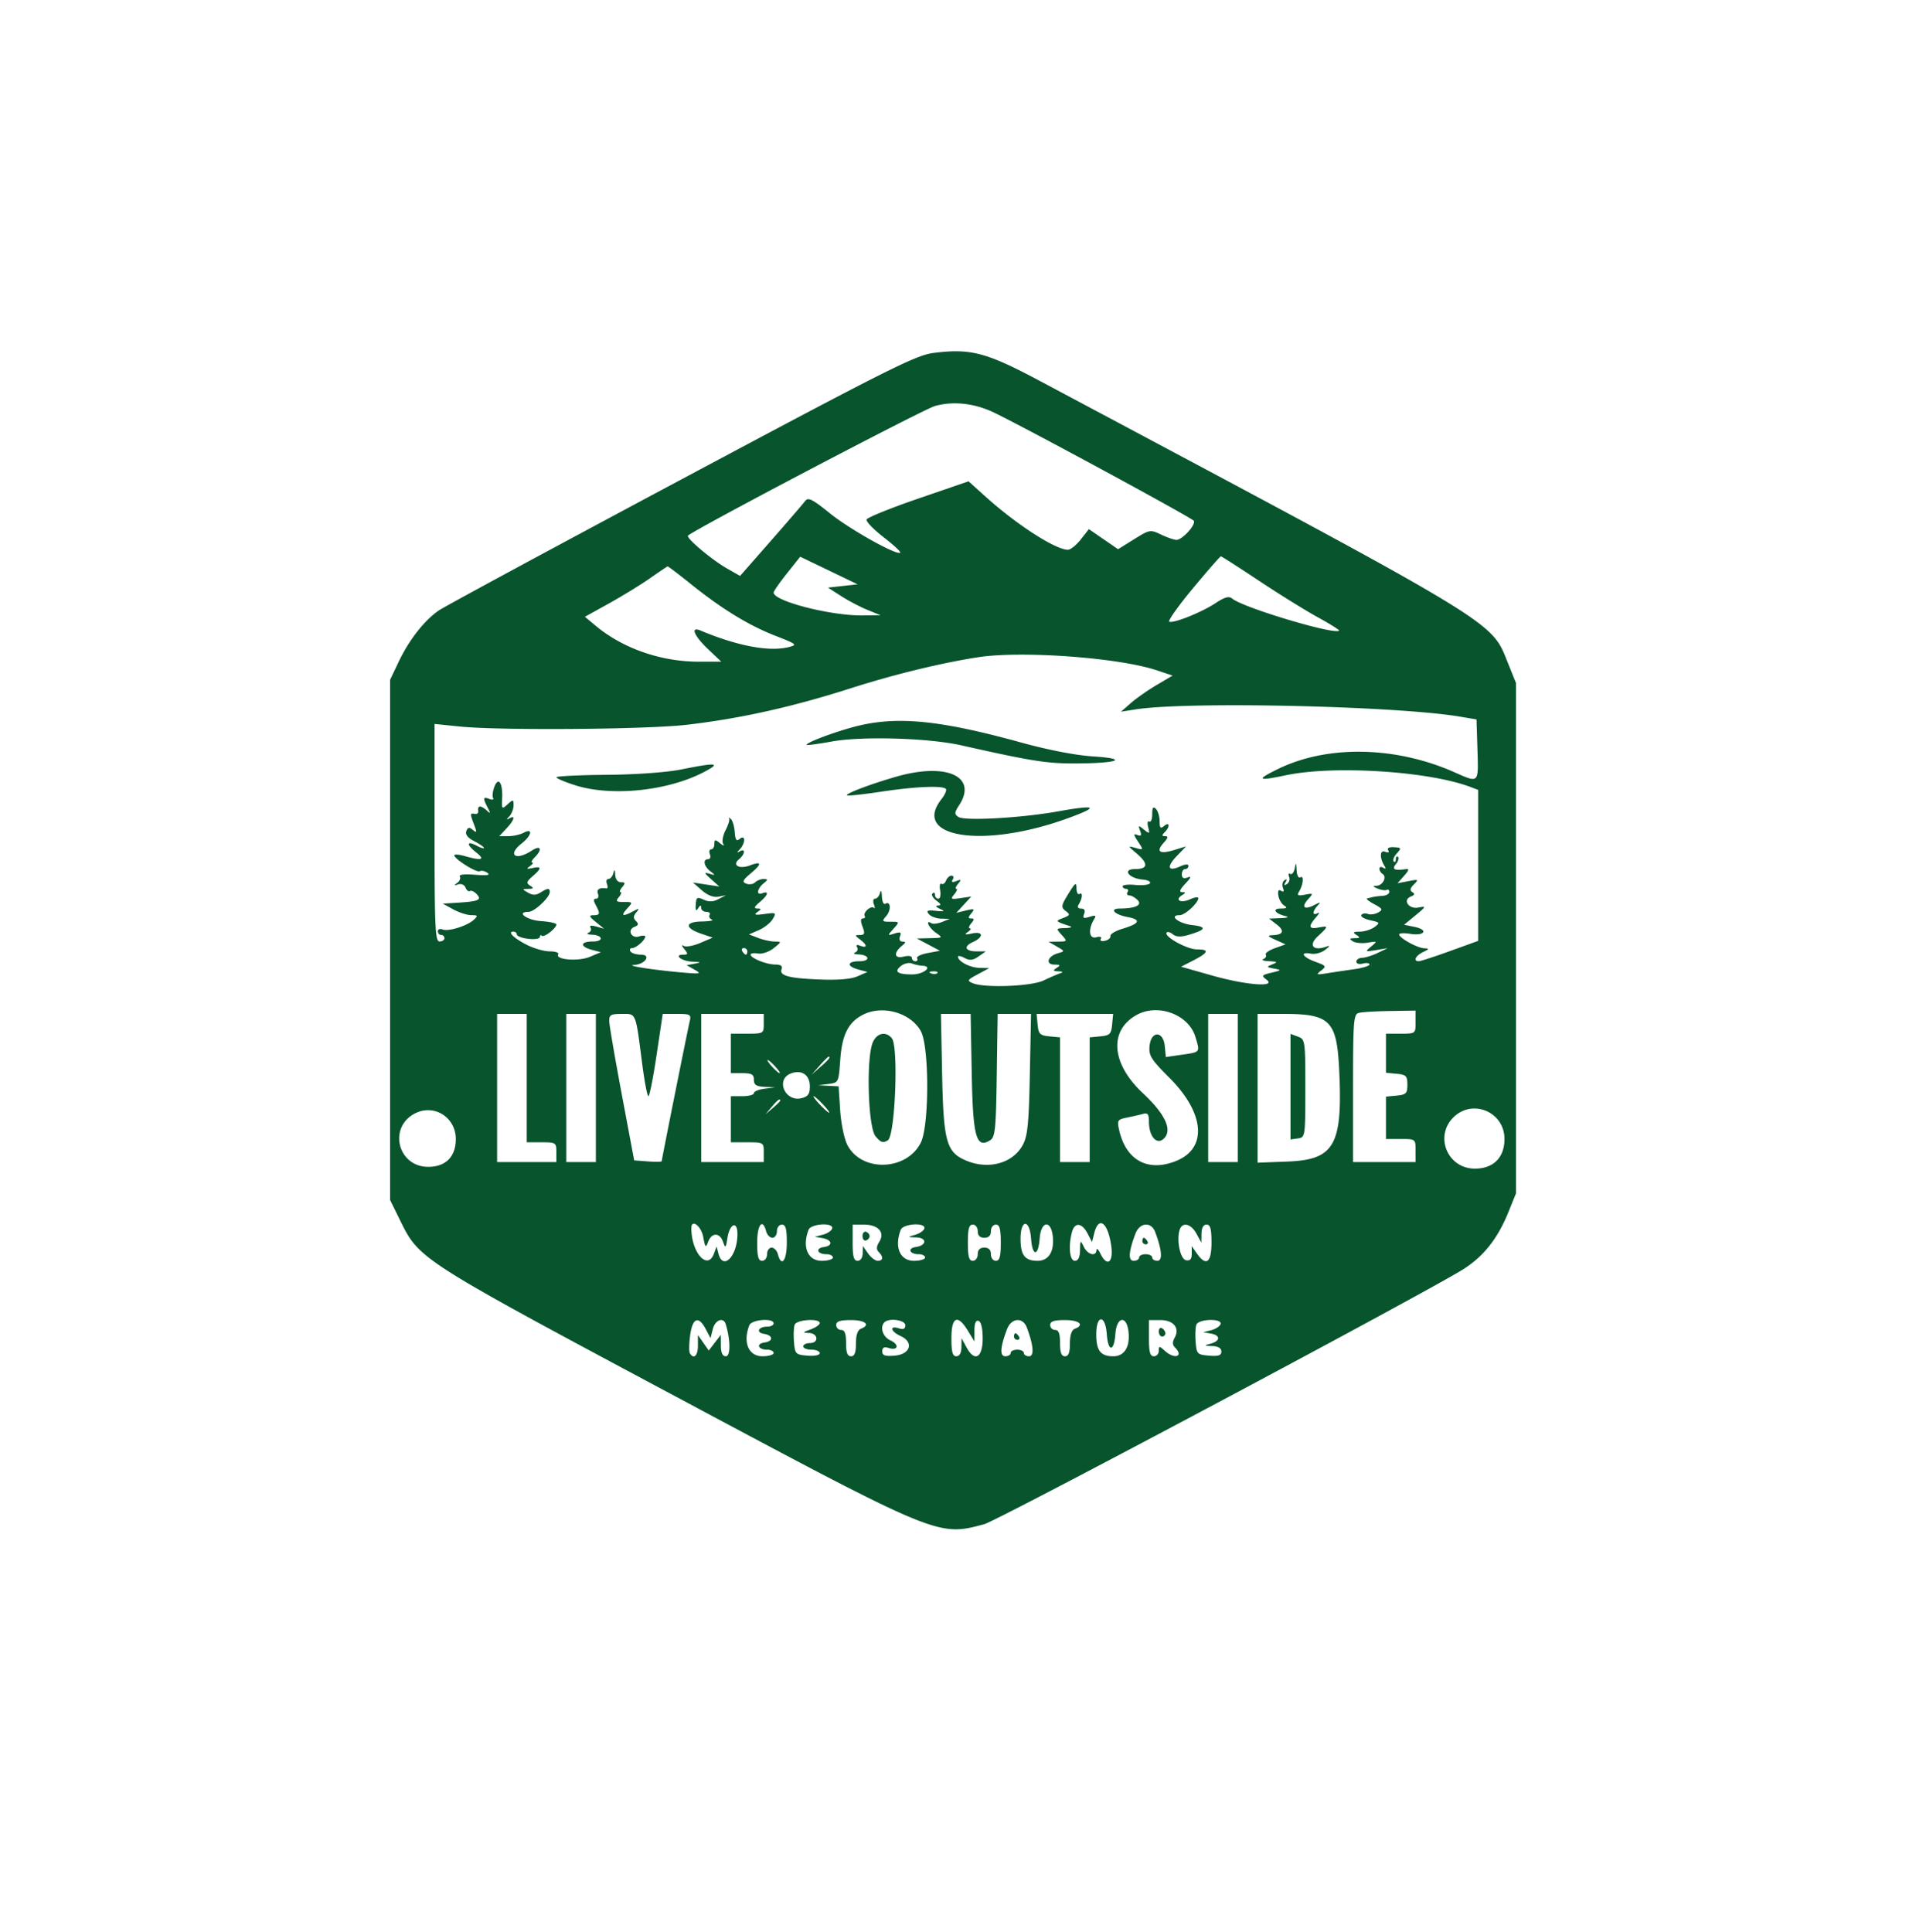 <svg xmlns="http://www.w3.org/2000/svg" viewBox="0 0 582 587"><path fill="#08542d" d="M283.507 107.224c-5.315.678-13.962 5.018-76.431 38.357-38.741 20.676-71.916 38.597-73.722 39.824-4.421 3.004-9.071 8.93-12.24 15.595l-2.614 5.5v158.042l3.281 6.664c5.567 11.31 6.517 11.913 83.406 52.982 79.951 42.704 79.717 42.608 93.777 38.822 4.286-1.154 136.204-71.389 145.788-77.619 6.086-3.957 10.246-9.284 13.466-17.246l2.282-5.645v-155l-2.413-5.993c-5.293-13.147-1.151-10.649-142.365-85.861-16.199-8.627-20.926-9.863-32.215-8.422m.493 16.112c-3.607 1.023-73.162 37.533-75 39.367-.699.698 7.19 7.343 11.897 10.021l3.909 2.224 9.347-10.653c5.141-5.86 9.834-11.307 10.429-12.105.901-1.208 2.163-.579 7.5 3.736 6.025 4.87 20.412 12.914 21.375 11.951.24-.241-2.045-2.358-5.078-4.704-3.033-2.347-5.351-4.757-5.152-5.355.2-.599 7.253-3.455 15.674-6.348l15.311-5.259 5.146 4.644c9.426 8.506 21.268 16.145 25.03 16.145.807 0 2.57-1.409 3.918-3.132l2.451-3.131 4.431 3.049 4.432 3.049 4.857-3.023c4.739-2.95 4.938-2.984 8.224-1.418 1.852.883 3.948 1.606 4.659 1.606 1.784 0 5.984-4.635 5.26-5.806-.547-.884-50.513-27.951-60.62-32.837-5.922-2.863-12.449-3.596-18-2.021m-44.961 50.853c-2.222 2.79-4.039 5.408-4.039 5.818 0 2.596 17.211 7.031 26.934 6.941l5.566-.051-4-1.627c-2.2-.895-5.8-2.785-8-4.199l-4-2.571 4.5-.5 4.5-.5-8.711-4.192-8.712-4.191-4.038 5.072m123.293 4.561c-4.456 5.363-7.671 9.911-7.144 10.108 1.417.529 9.758-2.826 14.055-5.652 2.833-1.864 4.068-2.193 5.079-1.354 3.31 2.747 31.093 11.066 32.444 9.715.182-.182-2.729-2.008-6.468-4.057-3.739-2.05-11.8-7.054-17.913-11.119-6.113-4.065-11.303-7.391-11.533-7.391-.229 0-4.063 4.387-8.52 9.75M197.5 175.62c-2.75 1.93-8.337 5.362-12.415 7.625l-7.414 4.117 3.227 2.694c8.283 6.915 19.827 10.944 31.354 10.944h6.832l-4.042-3.845c-4.225-4.019-5.416-6.946-2.292-5.634 11.283 4.738 20.894 6.538 26.883 5.035 2.662-.668 2.397-.887-4.145-3.438-8.09-3.153-16.216-8.133-25.685-15.739-3.683-2.958-6.833-5.354-7-5.324-.166.03-2.553 1.635-5.303 3.565m99.5 24.045c-11.406 1.789-25.564 5.249-38.793 9.479-17.679 5.653-33.493 9.163-49.707 11.036-12.231 1.412-56.702 1.752-68.75.526l-7.75-.789v33.041c0 28.704.197 33.042 1.5 33.042.825 0 1.5-.45 1.5-1s-.45-1-1-1-1-.498-1-1.107.662-.853 1.472-.542c1.789.686 7.48-1.101 9.492-2.982 1.27-1.187 1.163-1.369-.799-1.369-1.246 0-3.704-.788-5.465-1.75l-3.2-1.75 4.5-.282c6.415-.402 7.418-.852 5.801-2.601-.716-.774-1.642-1.201-2.058-.949-.416.252-1.016-.216-1.333-1.041-.328-.856-1.292-1.273-2.243-.97-1.314.419-1.376.324-.289-.451.758-.54 1.111-1.415.784-1.944-.364-.588 1.433-.798 4.622-.54 3.692.299 4.792.128 3.764-.584-.799-.553-1.836-.769-2.304-.48-.91.563-7.726-3.699-7.737-4.838-.004-.374 1.453-.262 3.236.25 5.169 1.482 6.244 1.101 3.339-1.184-3.039-2.391-2.827-3.623.332-1.932 1.147.614 2.086.887 2.086.607s-1.335-1.2-2.966-2.043c-1.962-1.015-2.768-2.047-2.383-3.051.456-1.188.891-1.262 1.998-.344 1.196.994 1.255.756.383-1.539-1.309-3.442-1.296-3.637.218-3.334.688.138 1.138-.312 1-1-.137-.687.11-1.25.55-1.25.44 0 1.395.563 2.122 1.25 1.09 1.03 1.126.866.2-.934-1.508-2.936-1.419-3.367.542-2.615.915.352 1.418.225 1.117-.281-.3-.506-.126-2.034.388-3.396 1.222-3.241 2.596-1.184 2.361 3.535-.163 3.254-.079 3.343 1.649 1.779 1.702-1.54 1.821-1.52 1.821.307 0 1.075-.562 2.561-1.25 3.302-1 1.077-1 1.205 0 .641 1.961-1.108 1.466.554-.924 3.098L151.651 254h2.74c1.507 0 3.611-.466 4.675-1.035 2.898-1.552 2.482.816-.566 3.214-4.519 3.554-1.913 5.448 3.035 2.206 2.739-1.794 3.345-.408.894 2.044-.865.864-1.202 1.578-.75 1.586.451.009.146.498-.679 1.087-1.205.861-1.058.975.75.578 2.838-.622 2.847.068.032 2.509-1.866 1.619-1.985 2.071-.75 2.852 1.191.753 1.091.937-.532.974-1.947.045-1.95.075-.089 1.155 1.407.817 2.393.809 3.737-.03 2.222-1.388 2.852-1.43 2.852-.192 0 1.671-4.668 6.052-6.448 6.052-3.933 0-.536 2.523 3.776 2.805 2.57.167 4.672.63 4.672 1.028 0 1.147-3.769 4.065-4.415 3.418-.322-.321-.585-.15-.585.382 0 .531-1.575.782-3.5.557-1.925-.225-3.5-.81-3.5-1.299 0-.49-.477-.891-1.059-.891-1.908 0 .118 1.989 4.087 4.014 2.141 1.092 5.287 1.986 6.991 1.986 1.705 0 2.851.401 2.549.89-1.023 1.655 6.157 2.23 9.611.769l3.321-1.405-2.75-.735c-3.685-.986-3.497-2.519.309-2.519 3.456 0 3.11-1.954-.368-2.079-1.205-.043-1.626-.307-.935-.585.691-.279.972-.967.625-1.529-.402-.649.233-.778 1.744-.351l2.375.669-2.5-2.04c-2.041-1.666-2.178-2.045-.75-2.063 2.03-.026 2.127-.448.715-3.088-.743-1.387-.713-1.934.107-1.934.628 0 .883-.675.566-1.5-.511-1.333.458-1.946 2.576-1.63.393.058.457-.564.143-1.382-.314-.818-.106-1.488.463-1.488.568 0 1.239-.788 1.491-1.75.344-1.317.486-1.193.573.5.07 1.361.757 2.25 1.738 2.25 1.329 0 1.398.271.378 1.5-.685.825-.91 1.5-.5 1.5.41 0 .185.675-.5 1.5-1.056 1.272-.823 1.5 1.533 1.5 2.714 0 2.736.046.967 2-2.043 2.258-1.405 2.552 1.816.836 1.888-1.006 2.018-.962.958.324-.92 1.116-.941 1.773-.083 2.631.858.858.743 1.297-.461 1.759-2.288.878-.963 3.659 1.388 2.912 1.035-.328 1.882-.309 1.882.042 0 1.06-2.778 3.496-3.988 3.496-.621 0-.852.45-.512 1 .34.55 1.772 1 3.181 1 3.257 0 1.326 2.931-2.053 3.118-2.836.156 5.146 1.443 13.872 2.235 6.323.574 6.761.501 4.532-.761l-2.468-1.396 2.468-.462c2.09-.391 1.979-.482-.723-.598-3.249-.138-5.816-2.136-2.746-2.136 1.454 0 1.496-.229.309-1.692-.838-1.034-.903-1.41-.166-.968.663.398 2.913-.005 5-.895l3.794-1.619-3.425-1.163c-5.156-1.751-5.11-3.647.092-3.742 2.383-.043 3.768-.307 3.077-.585-.691-.279-1.002-.918-.691-1.421.311-.503-.137-.915-.994-.915s-1.566-.562-1.574-1.25c-.011-.889-.273-.844-.904.153-.643 1.015-.846.707-.735-1.114.136-2.231.409-2.401 2.395-1.497 1.584.721 2.905.674 4.5-.161l2.259-1.183-2.291.443c-1.459.282-3.274-.418-5-1.928l-2.709-2.371 4 .603 4 .603-2.5-2.233c-2.141-1.912-2.213-2.148-.5-1.646 1.861.545 1.879.491.25-.777-1.961-1.527-2.335-3.642-.643-3.642.609 0 .848-.675.531-1.5-.316-.825-.139-1.5.393-1.5.533 0 .969-.73.969-1.622 0-1.399.234-1.433 1.692-.25 1.073.87 1.424.926.959.151-.403-.671-.057-2.526.768-4.123.826-1.596 1.298-3.188 1.049-3.538-.248-.349-.02-.286.507.14s1.067 2.207 1.2 3.957c.189 2.474.53 2.945 1.534 2.112 1.737-1.442 1.772 1.254.041 3.12-1 1.077-1 1.205 0 .641 1.783-1.007 1.55.918-.297 2.451-2.177 1.806.124 3.072 3.352 1.845 3.6-1.369 3.7-.487.272 2.398-2.5 2.103-2.732 2.636-1.375 3.157.898.345 2.097.162 2.665-.406.568-.568 1.73-1.019 2.583-1.001 1.373.028 1.379.171.05 1.253-2.025 1.65-2.365 3.792-.488 3.072 2.202-.845 1.806.557-.762 2.699-1.628 1.358-1.835 1.891-.75 1.926 1.333.043 1.333.167 0 1.116-1.133.807-.592.942 2.216.553 3.525-.488 3.653-.409 2.5 1.537-.669 1.127-2.566 2.637-4.216 3.353l-3 1.304 2.815 1.077c1.548.593 3.798 1.088 5 1.1 2.144.022 2.138.06-.315 2.019-1.384 1.105-3.505 1.827-4.75 1.616-1.238-.209-2.25-.064-2.25.321 0 1.085 4.817 3.022 7.516 3.022 1.64 0 2.252.442 1.895 1.371-.773 2.014 2.07 2.793 11.589 3.176 5.551.223 9.541-.115 11.5-.976l3-1.318-2.75-.735c-3.685-.985-3.497-2.518.309-2.518 3.456 0 3.11-1.954-.368-2.079-1.205-.043-1.626-.307-.935-.585.691-.279.955-.995.586-1.591-.426-.69-.065-.853.994-.446 2.177.835 2.13-.225-.086-1.907-1.645-1.249-1.647-1.33-.025-1.36 1.425-.026 1.56-.467.775-2.532-.634-1.668-.606-2.5.084-2.5.569 0 .83-.337.58-.75-.616-1.018 1.954-3.299 2.782-2.47.363.362.363-.115 0-1.06-.363-.946-.195-1.72.374-1.72.568 0 1.239-.788 1.491-1.75.275-1.053.503-.631.573 1.059.064 1.545.528 2.555 1.031 2.244 1.632-1.009 1.868 1.896.3 3.697-1.406 1.613-1.305 1.75 1.285 1.75 2.797 0 2.801.01.905 2.133-1.888 2.114-1.885 2.127.339 1.435 1.777-.554 2.119-.374 1.643.867-.361.941-.06 1.578.756 1.597 1.069.025 1.038.291-.143 1.253-2.643 2.154-2.383 4.028.461 3.314 1.474-.37 2.539-.21 2.539.382 0 .56.477 1.019 1.059 1.019s.811-.401.509-.89c-.303-.49 1.133-1.207 3.191-1.594l3.741-.703-3.5-1.865-3.5-1.864 4-.095c3.931-.092 3.961-.121 1.75-1.663-2.1-1.466-3.333-4.114-1.342-2.883.499.308 1.961.139 3.25-.378l2.342-.938-2.628-.064c-1.445-.034-3.121-.658-3.725-1.386-.88-1.06-.456-1.258 2.127-.993 2.633.27 2.858.159 1.226-.606-1.266-.594-1.471-.963-.559-1.008 1.046-.051.909-.459-.498-1.488-1.067-.78-1.603-1.755-1.191-2.167.411-.412.748-.223.748.418 0 .642.459 1.167 1.02 1.167.56 0 .813-1.134.562-2.52-.251-1.387-.082-2.289.376-2.006.458.283 1.09-.158 1.406-.98.315-.822 1.064-1.494 1.664-1.494.599 0 .765.526.367 1.17-.498.805-.16.954 1.082.477 1.527-.586 1.61-.457.542.83-.695.838-.929 1.523-.519 1.523.41 0 .129.742-.624 1.65-1.234 1.486-1.047 1.602 1.891 1.171l3.26-.479-2.264 2.47-2.263 2.47 2.925-.704c2.574-.619 2.769-.516 1.627.859-1.011 1.219-1.023 1.563-.052 1.563.993 0 .993.303 0 1.5-.685.825-.852 1.507-.372 1.515.479.009.197.495-.628 1.081-1.155.821-.868.928 1.25.466 3.456-.754 3.653 1.07.281 2.606-3.011 1.372-2.366 2.832 1.251 2.832h2.663l-2.205 1.545c-1.687 1.181-2.68 1.29-4.223.464-1.109-.594-2.017-.776-2.017-.404 0 1.43 3.635 3.335 6.5 3.405l3 .074-3.5 1.879c-3.192 1.714-3.324 1.952-1.5 2.708 3.635 1.507 17.72.962 21.5-.831 1.925-.914 4.175-1.891 5-2.171 1.05-.358.9-.539-.5-.605-1.664-.079-1.748-.257-.5-1.064 1.216-.786 1.081-.972-.719-.985-2.817-.019-2.05-2.56 1.038-3.438 2.171-.617 2.169-.627-.319-2.063l-2.5-1.443 2.905-.036c2.841-.034 2.865-.079 1.095-2.035-1.77-1.956-1.746-2.002 1.095-2.079 1.598-.043 2.23-.304 1.405-.579-4.498-1.5-4.525-1.533-2.094-2.468 2.144-.824 2.231-1.058.794-2.15-1.46-1.108-1.38-1.602.839-5.224 2.075-3.386 2.452-3.646 2.456-1.691.003 1.27.415 2.055.917 1.745 1.055-.651.898 1.36-.249 3.196-.497.795-.225 1.25.747 1.25.995 0 1.311.563.907 1.615-.5 1.304-.18 1.476 1.657.893 1.772-.562 2.088-.421 1.427.635-1.924 3.071-1.621 6.148.549 5.58 1.231-.322 1.805-.135 1.433.466-.356.577.175.831 1.249.598 1.027-.223 1.777-.877 1.666-1.452-.111-.576 1.557-1.574 3.708-2.219 5.211-1.561 5.723-2.757 1.52-3.545-4.052-.76-5.682-2.565-2.335-2.585 4.748-.028 6.877-1.061 5.345-2.593-.766-.766-1.902-1.393-2.524-1.393-.621 0-.852-.45-.512-1 .34-.55.141-1-.441-1s-1.059-.349-1.059-.776c0-.427 1.747-.61 3.883-.407 2.136.204 4.128-.026 4.428-.511.3-.485-.647-.98-2.105-1.101-4.328-.358-6.478-3.205-2.42-3.205 3.963 0 4.124-1.652.464-4.762-2.737-2.326-2.738-2.334-.299-1.656 2.432.675 2.438.661.747-1.921-1.422-2.169-1.453-2.504-.19-2.02 1.142.439 1.343.124.816-1.28-.638-1.699-.536-1.73 1.162-.361 1.722 1.388 1.817 1.332 1.281-.751-.319-1.239-.172-2 .326-1.691.499.308.907-.682.907-2.199 0-2.044.292-2.467 1.125-1.634.619.619 1.125 2.292 1.125 3.719 0 2.087.268 2.371 1.375 1.452 1.688-1.401 1.839.24.175 1.904-.933.933-.899 1.2.155 1.2.987 0 .862.545-.461 2.006-2.454 2.712-1.248 3.561 3.145 2.213l3.637-1.116-2.815 2.938c-3.191 3.33-2.693 4.841 1.035 3.143 1.522-.694 2.504-.757 2.504-.163 0 .539-.45.979-1 .979s-1 .723-1 1.607c0 1.111.533 1.403 1.726.944 1.255-.481 1.071.036-.674 1.893-1.657 1.764-1.959 2.561-.976 2.571 1.2.013 1.192.162-.047.946-2.334 1.476-.301 2.484 2.467 1.223 1.377-.628 2.504-.786 2.504-.351 0 1.442-4.053 5.167-5.622 5.167-3.511 0-.38 2.539 3.7 3 4.701.532 4.315 1.453-1.283 3.059-2.105.603-3.585.53-4.491-.222-.744-.617-1.592-.882-1.886-.589-1.115 1.115 6.096 5.152 9.203 5.152 3.874 0 3.506.974-1.301 3.44l-3.55 1.822 9.405 2.669c10.366 2.941 19.709 3.655 16.559 1.265-1.614-1.224-1.484-1.407 1.5-2.119 3.097-.739 3.137-.804.766-1.253-2.332-.441-2.365-.527-.5-1.278 1.706-.687 1.56-.827-1-.955-1.65-.082-2.435-.377-1.744-.655.691-.279 1.029-.875.751-1.324-.277-.449.957-1.341 2.744-1.98l3.249-1.164-3-1.353c-2.465-1.111-2.628-1.367-.917-1.434 3.262-.127 3.713-1.346 1.212-3.27l-2.295-1.767 3.5-.138c2.144-.084 2.725-.324 1.5-.619-3.237-.779-4.186-2.285-1.45-2.302 1.846-.012 2.099-.238 1.024-.918-.784-.496-1.573-1.867-1.753-3.046-.219-1.436.06-1.904.846-1.418.785.486.966.186.547-.907-.345-.898-.127-1.941.484-2.318.72-.445.826-.226.302.622-.551.892-.42 1.068.414.553.672-.415.972-1.408.666-2.206-.307-.798-.144-1.196.36-.884.504.312 1.113-.453 1.352-1.698.369-1.92.456-1.837.572.544.077 1.598.569 2.542 1.139 2.189 1.159-.716.861 2.326-.431 4.397-.685 1.1-.301 1.286 1.815.882 2.569-.491 2.611-.433.988 1.361-2.174 2.402-1.221 3.372 1.789 1.821 1.931-.995 2.119-.974 1.086.119-.687.727-1.25 1.709-1.25 2.181s.563.53 1.25.128c.688-.402.462.169-.5 1.27-2.411 2.756-2.192 3.661.75 3.098 3.131-.598 3.117-.408-.194 2.662-2.899 2.688-1.471 4.551 2.444 3.188 1.407-.49 1.358-.304-.25.951-1.1.858-3.012 1.372-4.25 1.141-3.532-.659-2.631 1.036 1.307 2.46 3.299 1.193 3.426 1.387 1.75 2.676-1.621 1.247-1.446 1.333 1.693.829a517.13 517.13 0 0 1 8.25-1.225c2.613-.365 4.75-1.021 4.75-1.457 0-.436-.9-.557-2-.27-1.118.293-2 .031-2-.593 0-.615.788-1.137 1.75-1.162.962-.025 3.1-.694 4.75-1.488l3-1.442-3.5.585c-3.376.564-3.429.525-1.5-1.084 1.943-1.622 1.914-1.655-1.047-1.163-1.676.278-3.701.092-4.5-.413-1.167-.739-1.06-.925.547-.95 1.659-.025 1.744-.196.5-1-1.184-.765-.96-.973 1.059-.985 1.407-.008 3.407-.635 4.443-1.393 1.769-1.293 1.688-1.421-1.317-2.081-1.761-.387-2.959-1.097-2.662-1.579.298-.481 1.174-.632 1.948-.335s2.184.106 3.133-.425c1.525-.854 1.387-1.149-1.189-2.544-1.603-.868-2.578-1.652-2.165-1.743.413-.091 1.2-.278 1.75-.415.55-.137 1.9-.306 3-.375s2-.602 2-1.184-.337-.864-.75-.625c-.413.238-1.65.072-2.75-.371-1.544-.621-1.625-.82-.357-.875 1.899-.081 3.23-2.722 1.813-3.597-.526-.325-.956-1.041-.956-1.591s.52-.679 1.155-.287c.713.442.883.275.443-.437-1.58-2.556-1.504-5.059.135-4.43.985.378 1.344.205.938-.452-.403-.651.281-1.008 1.764-.92 2.243.133 2.305.273.832 1.9-.873.966-1.291 2.054-.928 2.417.364.363.661.06.661-.673 0-.733.289-1.044.643-.691.353.354.073 1.329-.623 2.167-1.332 1.605-.479 2.047 2.976 1.542 1.133-.165 1.011.328-.5 2.034l-1.996 2.253 3.308-.639c3.059-.591 3.185-.517 1.676.993-1.172 1.171-1.305 1.833-.474 2.347.811.501.688.896-.409 1.317-2.674 1.026-.721 3.933 2.26 3.363 2.448-.468 2.403-.349-.892 2.368l-3.469 2.86 3.234.665c4.255.875 3.002 2.802-1.361 2.094-1.855-.301-3.373-.223-3.373.174 0 1.085 5.546 4.143 7.654 4.221 1.572.057 1.512.228-.404 1.152-2.268 1.094-3.058 2.78-1.302 2.78.521 0 4.796-1.393 9.5-3.095l8.552-3.094V239.95l-2.295-.872c-12.671-4.817-41.55-6.655-56.136-3.572-8.638 1.826-9.148 1.413-2.358-1.908 14.961-7.32 35.624-6.953 53.494.95 7.612 3.366 7.405 3.565 7.083-6.777l-.288-9.229-5-.842c-19.3-3.251-82.78-4.676-98.5-2.212l-4.5.706 3-2.622c1.65-1.443 5.179-3.911 7.843-5.486l4.844-2.863-4.879-1.621c-11.62-3.859-41.157-6.001-54.308-3.937m-38 21.242c-6.473 1.78-14 4.66-14 5.357 0 .202 3.488-.26 7.75-1.026 9.218-1.655 29.354-1.053 39.25 1.174 21.471 4.832 26.059 5.553 35 5.502 12.822-.074 16.009-1.442 4.982-2.14-5.197-.329-13.643-1.962-21.806-4.218-25.265-6.98-38.368-8.17-51.176-4.649m-52 12.819c-4.461.897-13.678 1.562-22.748 1.641-8.387.073-15.249.409-15.25.746-.001.337 2.586 1.434 5.748 2.437 10.977 3.481 27.997 1.743 38.994-3.981 5.463-2.844 4.066-3.019-6.744-.843m65.301 2.19c-7.757 2.219-15.549 5.17-15.028 5.69.217.217 4.857-.278 10.311-1.1 10.436-1.573 18.653-1.936 19.717-.872.348.349-.252 1.759-1.334 3.135-9.179 11.67 12.629 15.074 38.007 5.932 10.157-3.659 9.329-4.359-2.626-2.219-11.274 2.017-28.391 2.96-30.269 1.667-1.214-.836-1.177-1.35.25-3.528 5.719-8.729-3.771-13.07-19.028-8.705M225.5 289c.34.55.816 1 1.059 1s.441-.45.441-1-.477-1-1.059-1-.781.45-.441 1m48.266 4.377c-2.313 1.761-1.231 2.623 3.294 2.623 3.587 0 6.494-2.496 3.076-2.641-.9-.039-2.311-.347-3.136-.686-.825-.339-2.281-.022-3.234.704m9.047 2.306c.721.289 1.584.253 1.916-.079.332-.332-.258-.568-1.312-.525-1.165.048-1.402.285-.604.604m-20.717 12.582c-4.403 2.263-6.314 6.052-6.854 13.59-.5 7-.52 7.04-3.623 7.431l-3.119.394 3.118.16 3.119.16.47 7.25c.262 4.032 1.237 8.727 2.198 10.579 4.322 8.327 18.029 7.868 22.304-.748 2.576-5.191 2.585-29.081.014-33.814-3.06-5.631-11.656-8.071-17.627-5.002m83.145.06c-8.455 4.696-7.671 14.779 1.841 23.675 6.856 6.412 9.12 11.241 6.485 13.836-2.157 2.125-4.567-.564-4.567-5.095 0-2.26-.375-2.77-1.75-2.383-.962.271-3.16.775-4.883 1.121-2.937.589-3.087.829-2.406 3.848 2.086 9.249 8.896 12.849 17.505 9.252 9.359-3.911 8.425-14.503-2.218-25.146-5.588-5.588-6.34-6.785-6.063-9.656.455-4.728 4.177-4.709 4.632.024l.317 3.301 4.683-.679c5.895-.855 5.732-.647 4.289-5.464-2.032-6.783-11.36-10.246-17.865-6.634m67.509-.636c-1.601.419-1.75 2.366-1.75 22.884V353h19v-3.5c0-3.481-.024-3.5-4.5-3.5H421V333.127l3.25-.314c2.875-.277 3.25-.659 3.25-3.313s-.375-3.036-3.25-3.313l-3.25-.314V314h4.5c4.476 0 4.5-.019 4.5-3.5V307l-7.75.116c-4.262.064-8.538.322-9.5.573M151 330.5V353h18v-3c0-2.889-.167-3-4.5-3H160v-39h-9v22.5m21 0V353h9v-45h-9v22.5m13.062-20.25c.034 1.238 1.753 11.25 3.82 22.25l3.758 20 4.18.307c2.299.17 4.18.138 4.18-.07 0-.521 7.841-39.698 8.504-42.487.492-2.071.187-2.25-3.831-2.25h-4.366l-1.866 12.5c-1.027 6.875-2.144 12.5-2.481 12.5-.338 0-1.182-4.387-1.876-9.75-2.072-16.009-1.763-15.25-6.209-15.25-3.37 0-3.867.293-3.813 2.25M213 330.5V353h19v-3c0-2.933-.111-3-5-3h-5v-14h3.5c1.925 0 3.5-.421 3.5-.937 0-.515 1.463-1.118 3.25-1.34l3.25-.403-3.25-.16c-2.53-.125-3.25-.603-3.25-2.16 0-1.619-.667-2-3.5-2H222v-12h5c4.889 0 5-.067 5-3v-3h-19v22.5m73.176-4.25c.415 20.654 1.292 23.794 7.358 26.329 6.773 2.829 14.143.785 17.128-4.75 1.493-2.768 1.857-6.403 2.162-21.579l.367-18.25h-10.147l-.272 18.642c-.239 16.408-.479 18.773-2.003 19.733-4.241 2.672-5.242-.977-5.6-20.409L294.838 308h-9.029l.367 18.25m29.011-15c.275 2.858.705 3.288 3.563 3.563l3.25.314V353h9V315.127l3.25-.314c2.858-.275 3.288-.705 3.563-3.563l.314-3.25h-23.254l.314 3.25M367 330.5V353h9v-45h-9v22.5m15 .099v22.6l9.083-.35c14.305-.55 16.804-4.99 15.701-27.895-.718-14.905-2.754-16.954-16.849-16.954H382v22.599m-116.839-14.052c-2.094 4.594-1.517 25.797.776 28.592 1.578 1.922 2.275 2.155 3.75 1.254 2.23-1.362 3.296-28.503 1.219-31.007-1.802-2.17-4.473-1.631-5.745 1.161M392 330.102v16.037l2.25-.319c2.218-.315 2.25-.53 2.25-15.205 0-14.524-.055-14.906-2.25-15.718l-2.25-.833v16.038m-143.076-6.352-2.424 2.75 2.75-2.424c2.57-2.266 3.209-3.076 2.424-3.076-.179 0-1.416 1.238-2.75 2.75M234.5 324c.995 1.1 2.035 2 2.31 2 .275 0-.315-.9-1.31-2-.995-1.1-2.035-2-2.31-2-.275 0 .315.9 1.31 2m5.75 2.086c-4.775 1.803-1.773 8.764 3.237 7.507 1.973-.495 2.513-1.265 2.513-3.577 0-3.483-2.468-5.169-5.75-3.93M249 335.5c1.292 1.375 2.574 2.5 2.849 2.5.275 0-.557-1.125-1.849-2.5-1.292-1.375-2.574-2.5-2.849-2.5-.275 0 .557 1.125 1.849 2.5m-14.595.75-1.905 2.25 2.25-1.905c1.238-1.048 2.25-2.06 2.25-2.25 0-.8-.805-.209-2.595 1.905M126 338.253c-8.151 4.256-5.147 16.202 4.075 16.202 5.327 0 8.38-3.08 8.38-8.455 0-6.642-6.649-10.777-12.455-7.747m315.455 1.202C435.649 345.26 439.75 355 448 355c5.629 0 9-3.371 9-9 0-8.25-9.74-12.351-15.545-6.545M210 373.057c0 7.442 4.928 13.014 6.869 7.767l.806-2.177.569 2.177c1.381 5.283 5.756.745 5.756-5.972 0-4.139-2.342-3.194-3.041 1.227-.491 3.096-.616 3.207-1.318 1.171-.992-2.877-3.465-2.899-4.523-.041-.73 1.974-.891 1.815-1.513-1.5-.625-3.332-3.605-5.524-3.605-2.652m20 4.443c0 4.222.348 5.5 1.5 5.5.833 0 1.5-.889 1.5-2 0-1.1.623-2 1.383-2 .761 0 1.619.9 1.907 2 1.068 4.084 2.71 1.963 2.71-3.5 0-4.222-.348-5.5-1.5-5.5-.833 0-1.5.889-1.5 2 0 1.1-.623 2-1.383 2-.761 0-1.619-.9-1.907-2-1.068-4.084-2.71-1.963-2.71 3.5m15.607-3.918c-2.009 5.234-.232 9.418 4 9.418 1.866 0 3.393-.45 3.393-1s-.873-1-1.941-1c-2.816 0-3.497-1.799-.824-2.179 2.869-.407 2.577-2.192-.445-2.724l-2.29-.402 2.426-.625c1.334-.344 2.609-1.175 2.833-1.848.644-1.93-6.409-1.575-7.152.36M259 377.5c0 4.222.348 5.5 1.5 5.5.873 0 1.522-.94 1.552-2.25l.053-2.25 1.569 2.25c.864 1.238 2.19 2.25 2.948 2.25 1.652 0 1.784-1.194.296-2.682-.776-.776-.723-1.658.19-3.119 1.783-2.856-.348-5.199-4.73-5.199H259v5.5m14.607-3.918c-2.009 5.234-.232 9.418 4 9.418 1.866 0 3.393-.45 3.393-1s-.873-1-1.941-1c-2.772 0-3.515-1.794-.902-2.179 3.365-.494 3.505-2.804.176-2.921-2.742-.096-2.755-.121-.407-.777 1.334-.373 2.609-1.228 2.833-1.901.644-1.93-6.409-1.575-7.152.36M294 377.5c0 4.222.348 5.5 1.5 5.5.833 0 1.5-.889 1.5-2 0-1.333.667-2 2-2s2 .667 2 2c0 1.111.667 2 1.5 2 1.152 0 1.5-1.278 1.5-5.5 0-4.222-.348-5.5-1.5-5.5-.833 0-1.5.889-1.5 2 0 1.333-.667 2-2 2s-2-.667-2-2c0-1.111-.667-2-1.5-2-1.152 0-1.5 1.278-1.5 5.5m16-1.2c0 4.996 1.313 6.7 5.165 6.7 3.334 0 5.085-2.748 4.645-7.288-.509-5.25-3.614-4.88-3.999.476-.4 5.552-2.218 5.595-2.618.062-.434-5.988-3.193-5.945-3.193.05m15.63-2.05c-1.157 4.317-.716 8.75.87 8.75 1.012 0 1.522-1.058 1.568-3.25.064-3.065.129-3.122 1.152-1 1.16 2.405 3.735 3.074 3.848 1 .037-.687.556-.238 1.152 1 2.079 4.309 4.087 2.786 3.296-2.5-1.052-7.028-3.799-8.954-5.142-3.603l-.664 2.646-1.387-2.646c-1.697-3.239-3.882-3.424-4.693-.397m19.272.5c-2.095 5.499-2.271 8.25-.527 8.25.894 0 1.625-.45 1.625-1s.9-1 2-1 2 .45 2 1 .711 1 1.579 1c1.631 0 1.374-3.295-.682-8.75-1.212-3.217-4.689-2.927-5.995.5m13.5-1.355c-1.142 2.975.056 9.08 1.848 9.42 1.255.238 1.75-.318 1.75-1.964v-2.296l1.557 2.222c2.813 4.017 4.443 2.815 4.443-3.277 0-4.222-.348-5.5-1.5-5.5-.96 0-1.514.99-1.54 2.75l-.04 2.75-1.492-2.75c-1.599-2.947-4.151-3.635-5.026-1.355M262 375.5c0 .917.484 1.505 1.075 1.308.591-.197 1.075-.786 1.075-1.308s-.484-1.111-1.075-1.308c-.591-.197-1.075.391-1.075 1.308m85 1.5c0 .55.477 1 1.059 1s.781-.45.441-1-.816-1-1.059-1-.441.45-.441 1m-137.359 28.603c-.347 2.532-.382 5.007-.077 5.5 1.192 1.929 2.436.741 2.436-2.326v-3.222l1.648 2.352 1.647 2.353 1.83-2.38 1.831-2.38.022 3.25c.015 2.224.499 3.25 1.534 3.25 1.423 0 1.39-5.031-.064-9.75-.698-2.265-3.218-1.302-3.926 1.5l-.694 2.75-1.446-2.75c-2.185-4.155-4.016-3.439-4.741 1.853m17.966-3.021c-2.009 5.234-.232 9.418 4 9.418 1.866 0 3.393-.45 3.393-1s-.873-1-1.941-1c-2.816 0-3.497-1.799-.824-2.179 2.765-.392 2.621-2.199-.21-2.642-2.512-.394-1.664-2.179 1.034-2.179 1.068 0 1.941-.45 1.941-1 0-1.703-6.719-1.174-7.393.582m13.795-.187c-.294.767-.393 3.129-.219 5.25.302 3.667.5 3.87 4.067 4.165 2.171.18 3.75-.136 3.75-.75 0-.583-1.125-1.06-2.5-1.06s-2.5-.45-2.5-1 .9-1 2-1c2.798 0 2.556-2.98-.25-3.079-2.041-.072-1.995-.172.5-1.083 1.512-.553 2.75-1.417 2.75-1.921 0-1.509-7.005-1.068-7.598.478M254 402.5c0 .825.675 1.5 1.5 1.5 1.083 0 1.5 1.111 1.5 4 0 2.889.417 4 1.5 4 1.076 0 1.5-1.099 1.5-3.893 0-2.538.522-4.093 1.5-4.469 3.041-1.167 1.368-2.638-3-2.638-3.333 0-4.5.389-4.5 1.5m14.667-.833c-1.487 1.486-.518 4.444 1.802 5.501 2.818 1.284 2.352 3.227-.553 2.305-1.352-.429-1.916-.129-1.916 1.02 0 1.269.825 1.559 3.75 1.317 4.808-.398 5.933-4.086 1.818-5.961-3.02-1.376-3.479-3.273-.568-2.349 1.419.45 2 .18 2-.933 0-1.591-4.94-2.294-6.333-.9M289 406.5c0 4.222.348 5.5 1.5 5.5.96 0 1.514-.99 1.54-2.75l.04-2.75 1.524 2.811c2.462 4.542 4.896 3.18 4.896-2.741 0-3.034-.477-5.062-1.25-5.32-.833-.278-1.251.696-1.254 2.917l-.003 3.333-1.982-3.25c-3.13-5.134-5.011-4.29-5.011 2.25m16.902-2.75c-2.095 5.499-2.271 8.25-.527 8.25.894 0 1.625-.45 1.625-1s.9-1 2-1 2 .45 2 1 .711 1 1.579 1c1.631 0 1.374-3.295-.682-8.75-1.212-3.217-4.689-2.927-5.995.5M319 402.5c0 .825.675 1.5 1.5 1.5 1.083 0 1.5 1.111 1.5 4 0 2.889.417 4 1.5 4 1.076 0 1.5-1.099 1.5-3.893 0-2.538.522-4.093 1.5-4.469 3.041-1.167 1.368-2.638-3-2.638-3.333 0-4.5.389-4.5 1.5m14 2.8c0 4.996 1.313 6.7 5.165 6.7 3.334 0 5.085-2.748 4.645-7.288-.509-5.25-3.614-4.88-3.999.476-.4 5.552-2.218 5.595-2.618.062-.434-5.988-3.193-5.945-3.193.05m16 1.2c0 4.222.348 5.5 1.5 5.5.825 0 1.5-.745 1.5-1.655 0-1.54.127-1.54 1.829 0 2.987 2.704 5.843 1.727 3.067-1.049-.765-.765-.791-1.662-.084-2.924 1.643-2.937-.327-5.372-4.347-5.372H349v5.5m14.402-4.105c-.294.767-.393 3.129-.219 5.25.302 3.667.5 3.87 4.067 4.165 2.864.237 3.75-.058 3.75-1.25 0-1.011-.968-1.595-2.75-1.66-2.585-.093-2.611-.138-.441-.75 2.955-.832 2.944-2.532-.019-3.053l-2.29-.402 2.426-.625c1.334-.344 2.609-1.175 2.833-1.848.595-1.783-6.672-1.613-7.357.173M352 404.441c0 .857.45 1.559 1 1.559s1-.423 1-.941-.45-1.219-1-1.559c-.55-.34-1 .084-1 .941M308 406c0 .55.477 1 1.059 1s.781-.45.441-1-.816-1-1.059-1-.441.45-.441 1" fill-rule="evenodd"/></svg>